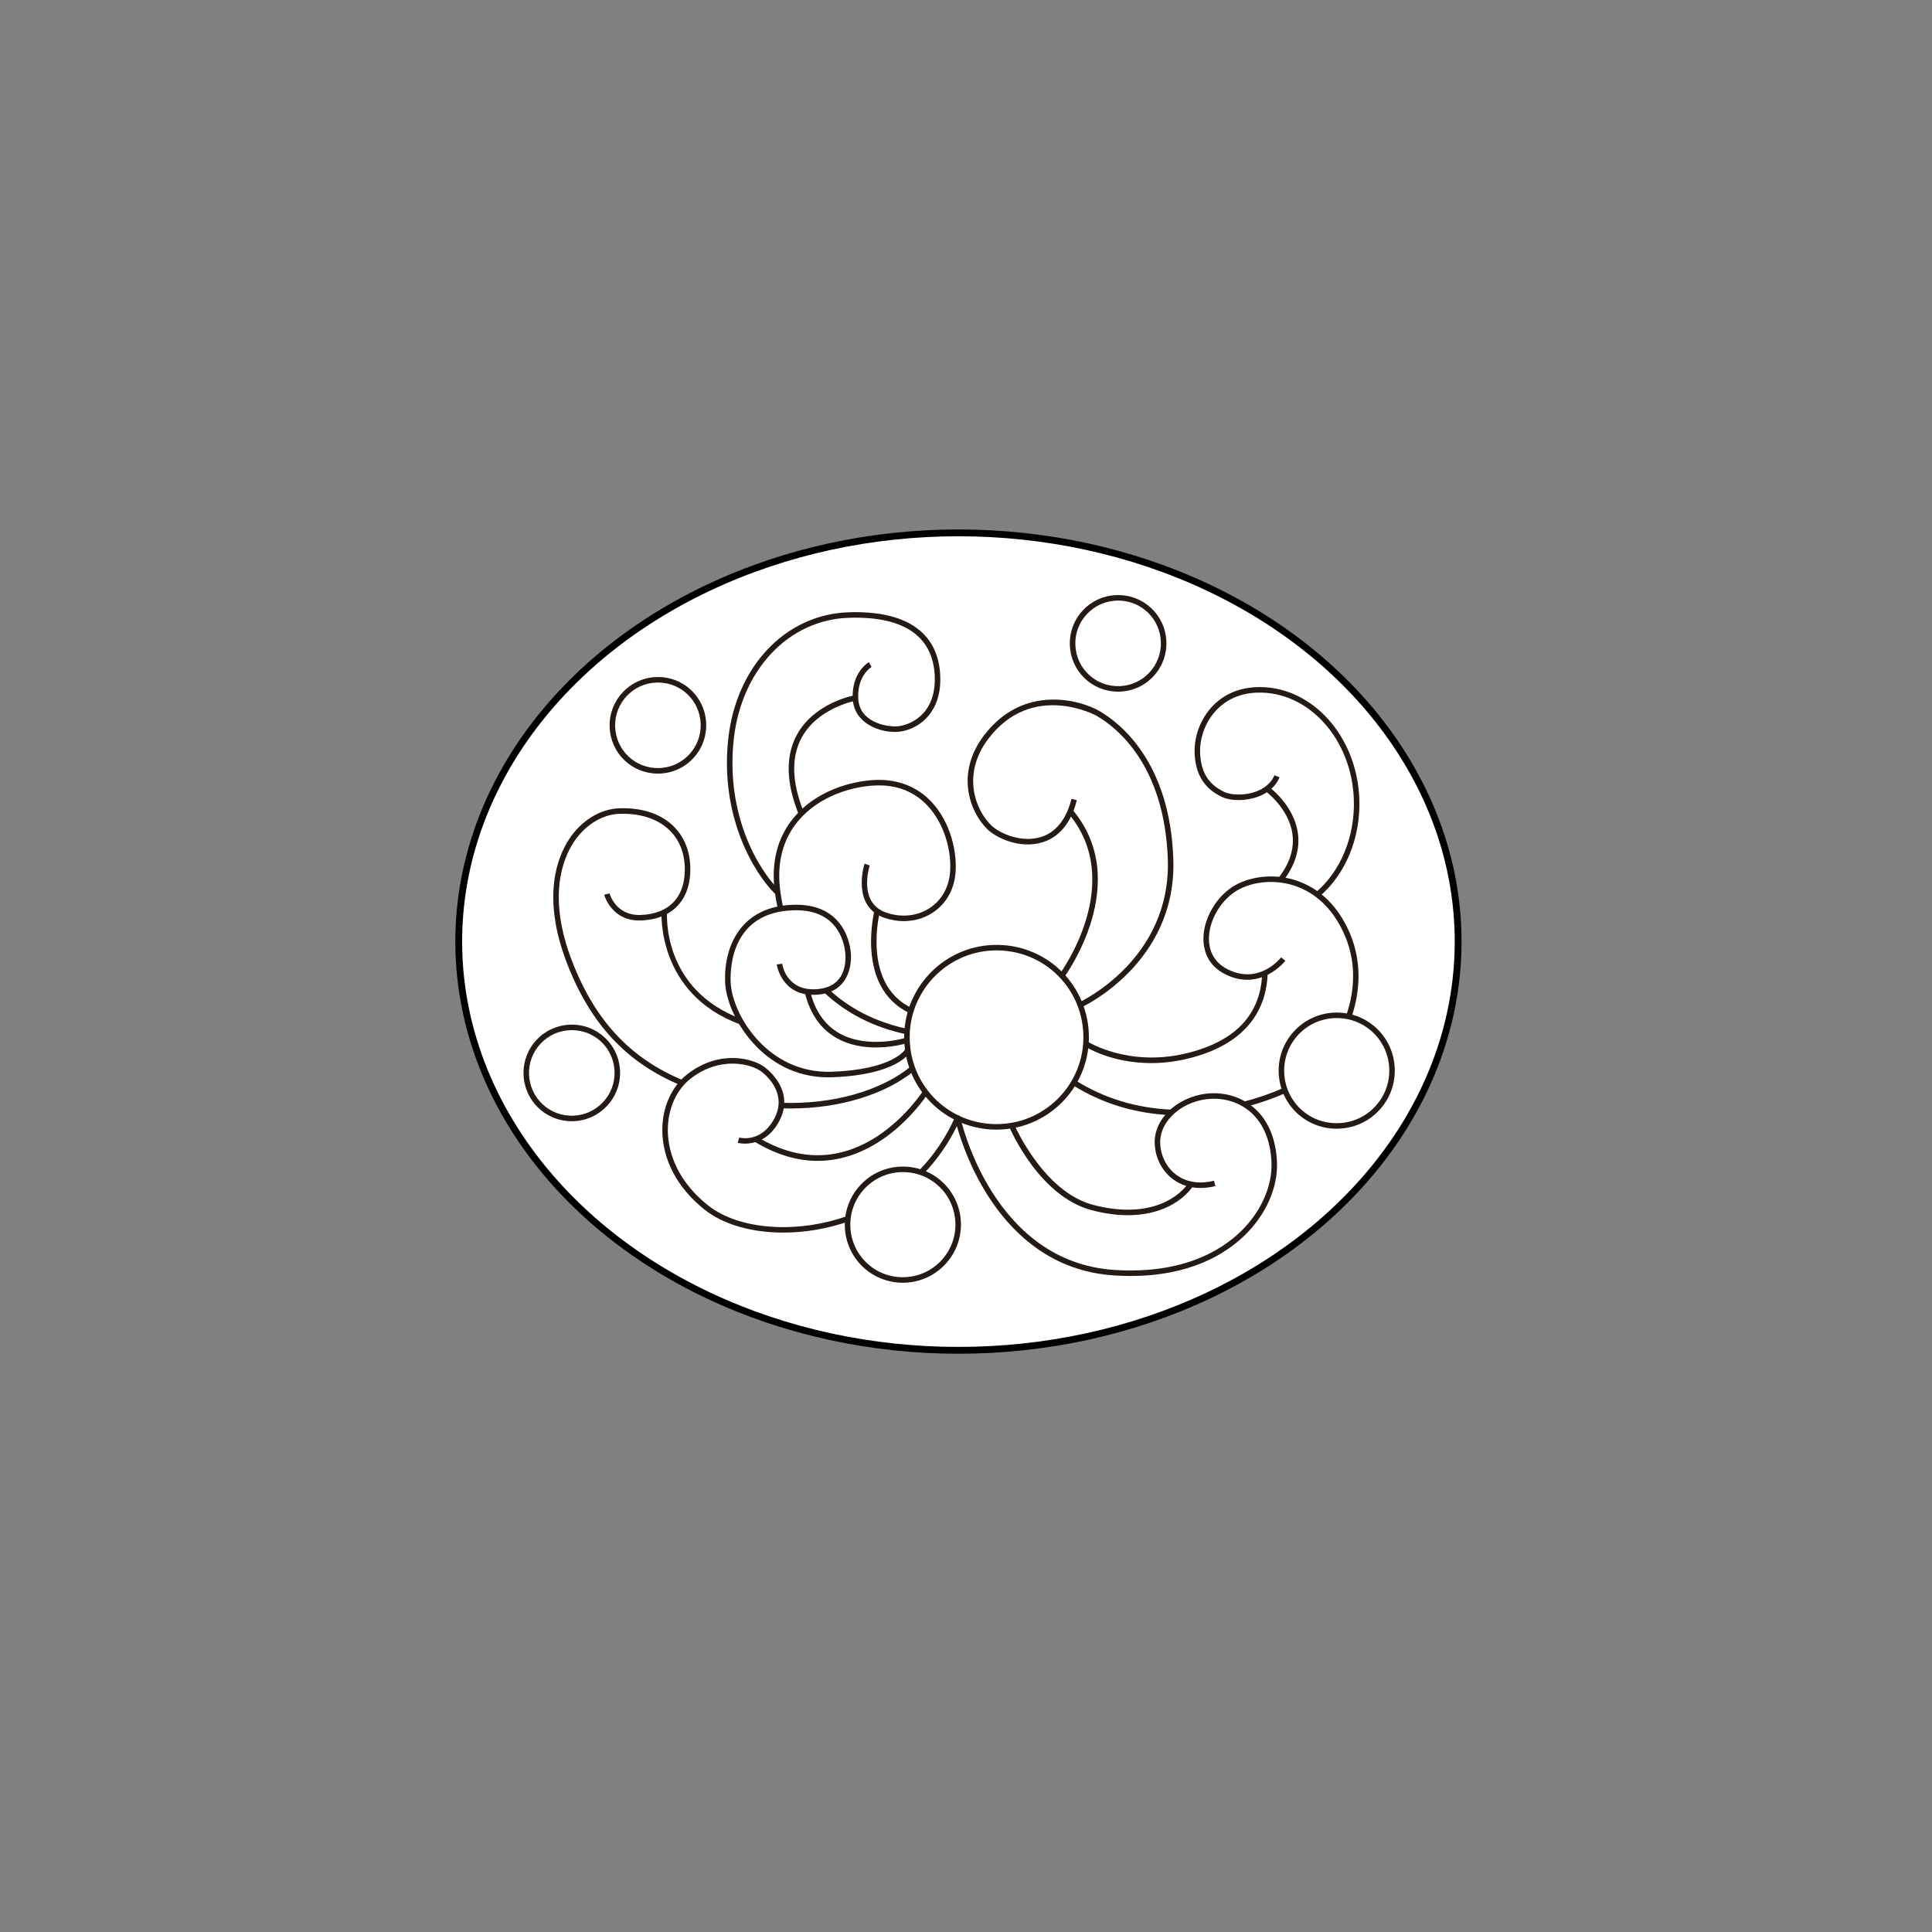 <?xml version="1.0" encoding="utf-8"?>
<!-- Generator: Adobe Illustrator 16.0.0, SVG Export Plug-In . SVG Version: 6.00 Build 0)  -->
<!DOCTYPE svg PUBLIC "-//W3C//DTD SVG 1.1//EN" "http://www.w3.org/Graphics/SVG/1.1/DTD/svg11.dtd">
<svg version="1.1" id="Layer_1" xmlns="http://www.w3.org/2000/svg" xmlns:xlink="http://www.w3.org/1999/xlink" x="0px" y="0px"
	 width="566.929px" height="566.929px" viewBox="0 0 566.929 566.929" enable-background="new 0 0 566.929 566.929"
	 xml:space="preserve">
<rect x="0" y="0" width="566.929" height="566.929" fill="#808080" stroke="none"/>
<g>
	<g>
		
			<ellipse fill="#FFFFFF" stroke="#000000" stroke-width="2" stroke-miterlimit="10" cx="281.244" cy="276.303" rx="146.633" ry="119.939"/>
		<g>
			<path fill="#FFFFFF" d="M394.582,273.15c-2.393-5.074-5.426-8.42-8.484-10.633l0.035,0.014
				c7.383-6.391,11.994-17.131,11.623-27.988c-0.621-18.082-13.609-32.395-28.885-31.842c-12.275,0.42-17.447,10.781-17.201,18.002
				c0.266,7.777,4.326,10.604,7.357,12.053c2.105,1.01,6.188,1.271,9.912-0.166c0.893-0.346,1.922-0.865,2.877-1.611
				c-0.02,0.016-0.029,0.031-0.051,0.049c1.436,1.145,7.586,6.395,8.596,13.385c0.65,4.512-1.16,9.615-4.477,14.035l0.02,0.01
				c-5.357-0.703-10.865,0.514-14.553,3.32c-4.646,3.537-7.537,9.643-7.027,14.85c0.254,2.582,1.475,6.113,5.846,8.254
				c4.35,2.129,8.035,1.607,10.779,0.383c0.061-0.072,0.145-0.125,0.246-0.113c0.004,0,0.004,0,0.004,0l0.305-0.211
				c-0.154,9.602-4.637,20.771-23.229,25.217c-3.693,0.883-7.154,1.227-10.313,1.227c-11.662,0-19.236-4.727-19.33-4.787
				c-0.014-0.01-0.014-0.027-0.025-0.035c-0.328,3.891-1.516,7.539-3.365,10.773c0.012,0.006,0.023,0,0.037,0.006
				c8.42,5.303,18.809,8.316,29.213,8.785c-0.178,0.156-0.336,0.32-0.504,0.475l0,0c-2.693,2.537-4.127,5.654-4.018,8.863
				c0.131,3.781,1.924,7.34,4.795,9.523c1.225,0.93,2.994,1.848,5.326,2.229l-0.109,0.006c-3.17,4.422-9.801,8.828-19.033,8.828
				c-3.178,0-6.707-0.451-10.58-1.486c-14.998-4.012-23.59-23.77-23.676-23.965c-0.063-0.145,0.004-0.301,0.129-0.385
				c-1.143,0.193-2.303,0.34-3.494,0.381c-4.266,0.148-8.32-0.754-11.945-2.438c0.737,3.201,10.609,42.762,45.787,44.934
				c19.83,1.223,31.242-5.574,37.322-11.494c5.939-5.783,9.344-13.4,9.104-20.387c-0.217-6.414-2.303-11.615-6.025-15.035
				c-1.078-0.99-2.287-1.807-3.582-2.463c0.186,0.076,0.367,0.17,0.553,0.281c4.041-1.053,8.783-2.803,12.377-4.414
				c0.018-0.006,0.033,0.004,0.051,0c-0.549-1.541-0.881-3.189-0.938-4.912c-0.309-8.959,6.703-16.471,15.662-16.779
				c1.316-0.047,2.594,0.086,3.826,0.34c-0.006-0.049-0.025-0.094-0.008-0.145C398.465,289.346,398.139,280.723,394.582,273.15z"/>
			<path fill="#FFFFFF" d="M271.842,320.629c-0.826,1.275-12.975,19.463-31.91,19.463c-5.526,0-11.635-1.561-18.205-5.535
				l-0.38-0.52c0.092-0.152,0.303-0.273,0.459-0.182c0.008,0.006,0.014,0.012,0.022,0.016c1.858-0.678,4.221-2.066,5.91-5.02
				c0.992-1.736,1.421-3.398,1.487-4.945c-0.003,0.029,0,0.061-0.003,0.09c14.92,0.48,29.487-3.492,38.361-10.742
				c0.028-0.027,0.072-0.02,0.106-0.031c-0.533-1.488-1.078-3.877-1.34-5.479l-0.377,0.465c0.089-0.156,0.221-0.547,0.377-0.465
				c-0.118-0.832-0.133-1.34-0.176-2.195c-0.551,0.162-4.386,1.248-9.157,1.248c-3.556,0-7.634-0.605-11.249-2.646
				c-4.544-2.561-7.999-7.805-9.316-13.605c-0.072-0.012-0.129-0.031-0.202-0.043c0.856,0.172,1.804,0.26,2.875,0.223
				c1.093-0.039,2.063-0.184,2.922-0.406c0.009-0.012,0.006-0.029,0.015-0.039c0.086-0.088,0.202-0.094,0.311-0.068
				c0.041-0.01,0.072-0.025,0.112-0.041c6.233,5.746,14.54,10.209,23.643,12.152c0.034,0.008,0.05,0.039,0.081,0.057
				c0.139-1.91,0.495-3.758,1.023-5.535c-0.023-0.006-0.047-0.008-0.064-0.018c-14.355-6.76-11.183-26.355-9.973-30.07
				c0.058-0.162,0.219-0.256,0.387-0.213c0.176,0.045,0.276,0.225,0.23,0.396c-0.006,0.01-0.023,0.082-0.05,0.186
				c0.657,0.436,1.386,0.824,2.269,1.117c4.549,1.52,9.283,1.008,12.992-1.4c3.575-2.326,5.783-6.105,6.219-10.641
				c0.561-5.889-1.303-14.416-6.743-20.197c-3.985-4.242-9.172-6.281-15.405-6.064c-7.143,0.242-16.988,3.141-23.201,10.539
				c0.438-0.518,0.666-0.783,1.138-1.262c-3.643-9.137-4.057-17.488-0.695-23.537c4.657-8.385,15.315-10.982,17.003-11.34
				c-0.002-0.197,0.012-0.375,0.015-0.564c-0.009,0.313-0.017,0.627-0.006,0.959c0.233,6.777,7.126,9.006,11.653,8.846
				c2.049-0.066,5.123-0.973,7.602-3.299c2.904-2.725,4.351-6.801,4.178-11.791c-0.202-5.879-2.392-10.383-6.51-13.385
				c-4.365-3.184-10.854-4.648-19.291-4.363c-17.825,0.611-31.863,15.426-34.143,36.025c-2.407,21.766,7.428,38.275,13.658,44.795
				c-0.015-0.152-0.017-0.299-0.034-0.455c0.032,0.246,0.038,0.479,0.072,0.725c0.207,1.473,0.47,2.938,0.78,4.355
				c0.009,0.035-0.014,0.059-0.014,0.09c0.152-0.025,0.313-0.041,0.469-0.064c-12.094,1.865-16.182,12.486-15.863,21.82
				c0.116,3.334,1.441,7.617,3.905,11.783c-0.006-0.01-0.012-0.02-0.018-0.031c-21.965-8.148-23.639-28.887-23.196-32.352
				c-0.216,0.1-0.449,0.178-0.674,0.268c5.002-2.102,7.728-6.82,7.5-13.426c-0.346-10.125-8.045-16.412-19.634-16.018
				c-5.25,0.182-10.414,3.355-13.809,8.498c-3.36,5.08-7.892,16.438-0.553,35.43c6.754,17.479,17.614,29.049,33.14,35.535
				c0.069-0.076,0.153-0.156,0.228-0.232c-3.311,3.402-5.267,8.4-5.313,13.803c-0.04,4.889,1.455,14.33,11.947,22.709
				c9.091,7.256,26.057,8.602,41.268,3.266c0.056-0.018,0.107,0,0.159,0.012c0.972-7.771,7.448-13.914,15.528-14.191
				c1.959-0.066,3.844,0.232,5.607,0.813c0.014-0.051,0.018-0.107,0.057-0.148c4.432-4.555,8.023-9.896,10.674-15.875
				c0-0.004,0.002-0.004,0.006-0.006C277.256,326.137,274.236,323.646,271.842,320.629z M229.23,323.646
				c0.043-2.559-0.905-4.793-1.959-6.529C228.583,318.838,229.326,321.025,229.23,323.646z"/>
			<path fill="#FFFFFF" d="M305.365,246.092c3.709-1.072,6.529-3.83,8.309-8.014c0.039-0.098,0.082-0.238,0.469-0.352
				c17.564,21.059-2.113,48.484-2.318,48.758c-0.016,0.021-0.045,0.016-0.066,0.035c2.141,2.32,3.859,5.033,5.057,8.021
				c0.004,0,0.004-0.006,0.006-0.006c0.275-0.123,27.373-12.629,26.35-42.43c-0.961-27.918-15.121-39.064-21.166-42.561
				c-0.191-0.107-19.197-10.404-32.344,6.861c-8.107,10.654-3.914,21.428,0.877,26.07
				C293.148,244.996,299.477,247.789,305.365,246.092z"/>
		</g>
		<path fill="#FFFFFF" d="M318.707,303.453c0.498,14.518-10.865,26.686-25.379,27.186c-14.514,0.494-26.682-10.865-27.18-25.379
			c-0.499-14.516,10.863-26.684,25.377-27.184C306.039,277.578,318.211,288.939,318.707,303.453z"/>
		<path fill="#FFFFFF" d="M408.473,313.594c0.309,8.961-6.709,16.473-15.664,16.781c-8.961,0.309-16.471-6.709-16.777-15.666
			c-0.309-8.959,6.703-16.471,15.662-16.779C400.652,297.625,408.164,304.635,408.473,313.594z"/>
		<path fill="#FFFFFF" d="M281.163,358.791c0.306,8.961-6.708,16.471-15.663,16.779c-8.962,0.309-16.471-6.705-16.779-15.666
			c-0.309-8.959,6.705-16.469,15.664-16.777S280.855,349.834,281.163,358.791z"/>
		<path fill="#FFFFFF" d="M181.145,314.365c0.254,7.375-5.521,13.561-12.897,13.814c-7.376,0.25-13.561-5.521-13.814-12.896
			c-0.253-7.377,5.521-13.561,12.897-13.814C174.705,301.215,180.888,306.988,181.145,314.365z"/>
		<path fill="#FFFFFF" d="M206.412,212.359c0.253,7.377-5.521,13.563-12.897,13.813c-7.376,0.256-13.56-5.52-13.811-12.895
			c-0.253-7.375,5.518-13.561,12.895-13.814C199.975,199.211,206.159,204.984,206.412,212.359z"/>
		<path fill="#FFFFFF" d="M341.455,188.314c0.254,7.377-5.521,13.561-12.898,13.814c-7.373,0.254-13.559-5.52-13.813-12.896
			c-0.254-7.375,5.521-13.561,12.898-13.814C335.018,175.164,341.205,180.939,341.455,188.314z"/>
	</g>
	<g>
		<path fill="#241A16" d="M292.414,331.479c-14.676,0-26.568-11.498-27.076-26.176c-0.51-14.934,11.224-27.502,26.158-28.018
			c15.125-0.502,27.504,11.168,28.02,26.158c0.514,14.934-11.223,27.506-26.158,28.02
			C293.041,331.473,292.727,331.479,292.414,331.479z M292.441,278.885c-0.293,0-0.594,0.006-0.891,0.016
			c-14.044,0.484-25.078,12.303-24.596,26.346c0.484,14.1,12.117,25.07,26.346,24.602c14.045-0.486,25.08-12.303,24.598-26.348
			C317.426,289.697,306.244,278.885,292.441,278.885z"/>
		<path fill="#241A16" d="M392.238,331.209c-9.225,0-16.701-7.229-17.018-16.453c-0.156-4.551,1.469-8.887,4.576-12.215
			c3.105-3.328,7.322-5.244,11.867-5.4c9.49-0.316,17.289,7.02,17.615,16.443c0.158,4.551-1.469,8.887-4.572,12.213
			c-3.105,3.328-7.322,5.244-11.873,5.4C392.637,331.205,392.438,331.209,392.238,331.209z M392.262,298.746
			c-0.18,0-0.361,0.002-0.541,0.008c-4.115,0.141-7.932,1.879-10.744,4.891c-2.811,3.012-4.281,6.938-4.141,11.055
			c0.295,8.529,7.34,15.191,15.941,14.881c4.117-0.139,7.936-1.875,10.748-4.887s4.281-6.936,4.137-11.055
			C407.379,305.289,400.613,298.746,392.262,298.746z"/>
		<path fill="#241A16" d="M264.93,376.404c-9.224,0-16.701-7.227-17.019-16.453c-0.155-4.551,1.47-8.887,4.575-12.211
			c3.107-3.33,7.322-5.248,11.869-5.404c9.486-0.316,17.292,7.02,17.615,16.445c0.322,9.391-7.057,17.291-16.445,17.611
			C265.327,376.4,265.128,376.404,264.93,376.404z M264.952,343.943c-0.179,0-0.36,0-0.538,0.01
			c-4.119,0.141-7.936,1.875-10.746,4.891c-2.809,3.01-4.281,6.936-4.141,11.053c0.294,8.529,7.363,15.193,15.943,14.883
			c8.498-0.291,15.174-7.439,14.883-15.941C280.068,350.484,273.303,343.943,264.952,343.943z"/>
		<path fill="#241A16" d="M167.781,329.014c-7.674,0-13.895-6.012-14.154-13.686c-0.133-3.783,1.219-7.391,3.804-10.16
			c2.582-2.766,6.089-4.359,9.872-4.488c7.881-0.273,14.381,5.838,14.649,13.676c0.268,7.807-5.867,14.381-13.676,14.648
			C168.109,329.01,167.945,329.014,167.781,329.014z M167.801,302.287c-0.15,0-0.297,0.002-0.444,0.006
			c-3.351,0.115-6.458,1.529-8.745,3.979c-2.291,2.453-3.487,5.648-3.371,9c0.239,6.943,5.987,12.352,12.978,12.119
			c6.918-0.24,12.355-6.063,12.117-12.979C180.102,307.611,174.595,302.287,167.801,302.287z"/>
		<path fill="#241A16" d="M193.045,227.006c-7.673,0-13.888-6.012-14.151-13.686c-0.268-7.807,5.867-14.379,13.676-14.648
			c7.936-0.271,14.384,5.838,14.652,13.676c0.127,3.783-1.221,7.391-3.806,10.158c-2.584,2.768-6.088,4.361-9.872,4.49
			C193.376,227.002,193.212,227.006,193.045,227.006z M193.065,200.279c-0.147,0-0.291,0.002-0.438,0.008
			c-6.918,0.238-12.355,6.061-12.117,12.979c0.236,6.945,5.974,12.354,12.976,12.117c3.354-0.115,6.46-1.529,8.748-3.979
			c2.291-2.453,3.487-5.648,3.372-9.002C205.372,205.605,199.863,200.279,193.065,200.279z"/>
		<path fill="#241A16" d="M328.092,202.963c-7.674,0-13.893-6.012-14.154-13.686c-0.133-3.783,1.223-7.391,3.805-10.156
			c2.58-2.768,6.092-4.363,9.869-4.492c7.904-0.258,14.383,5.84,14.65,13.676c0.133,3.785-1.221,7.391-3.803,10.158
			c-2.582,2.766-6.092,4.361-9.873,4.49C328.42,202.959,328.256,202.963,328.092,202.963z M328.107,176.234
			c-0.146,0-0.293,0.004-0.439,0.01c-3.352,0.115-6.459,1.527-8.746,3.979c-2.287,2.453-3.486,5.648-3.369,9
			c0.236,6.943,5.979,12.363,12.979,12.115c3.354-0.115,6.455-1.527,8.746-3.979c2.289-2.453,3.486-5.648,3.367-9
			C340.412,181.561,334.906,176.234,328.107,176.234z"/>
		<path fill="#241A16" d="M330.945,356.594c-3.217,0-6.787-0.459-10.701-1.504c-15.225-4.068-23.645-23.424-23.996-24.244
			l1.486-0.635c0.084,0.193,8.469,19.453,22.926,23.316c14.707,3.934,24.195-0.771,28.17-6.479l1.324,0.92
			C346.951,352.578,340.49,356.594,330.945,356.594z"/>
		<path fill="#241A16" d="M387.168,263.094l-1.053-1.229c7.357-6.283,11.529-16.471,11.156-27.244
			c-0.609-17.814-13.334-31.879-28.381-31.377c-11.945,0.412-16.977,10.482-16.736,17.502c0.197,5.795,2.383,9.383,7.08,11.633
			c1.969,0.939,5.973,1.193,9.529-0.182c1.781-0.688,4.131-2.066,5.203-4.707l1.498,0.607c-1.021,2.516-3.137,4.455-6.121,5.607
			c-3.545,1.375-8.094,1.428-10.809,0.133c-5.236-2.51-7.779-6.65-7.996-13.037c-0.264-7.689,5.236-18.723,18.293-19.172
			c0.287-0.01,0.57-0.014,0.854-0.014c15.557,0,28.572,14.578,29.203,32.947C399.275,245.828,394.893,256.492,387.168,263.094z"/>
		<path fill="#241A16" d="M376.4,258.662l-1.277-0.992c3.359-4.309,4.744-8.693,4.117-13.035
			c-1.084-7.521-7.857-12.455-7.926-12.506l0.941-1.311c0.301,0.215,7.404,5.391,8.584,13.586
			C381.531,249.199,380.039,253.996,376.4,258.662z"/>
		<path fill="#241A16" d="M337.807,311.955c-11.609,0-19.043-4.643-19.436-4.895l0.871-1.361c0.115,0.074,11.949,7.436,28.771,3.414
			c14.473-3.461,22-11.402,22.365-23.607l1.617,0.049c-0.268,8.955-4.586,20.586-23.609,25.133
			C344.582,311.598,341.031,311.955,337.807,311.955z"/>
		<path fill="#241A16" d="M239.938,340.648c-5.679,0-11.958-1.615-18.727-5.766l0.848-1.379
			c28.941,17.752,48.67-13.174,48.867-13.486l1.371,0.855C272.141,321.127,259.685,340.648,239.938,340.648z"/>
		<path fill="#241A16" d="M331.754,374.424c-1.502,0-3.053-0.047-4.654-0.146c-32.404-2-43.801-34.889-46.309-43.828
			c-2.587,5.275-5.92,10.025-9.929,14.15l-1.159-1.129c4.39-4.514,7.947-9.811,10.576-15.734c0.141-0.32,0.457-0.516,0.824-0.479
			c0.348,0.037,0.633,0.297,0.705,0.639c0.09,0.428,9.293,42.539,45.389,44.768c19.664,1.215,30.945-5.506,36.957-11.355
			c5.842-5.691,9.193-13.176,8.957-20.023c-0.213-6.285-2.242-11.365-5.869-14.693c-3.088-2.838-7.205-4.313-11.654-4.166
			c-3.963,0.135-7.895,1.639-10.781,4.127c-2.916,2.512-4.463,5.693-4.352,8.955c0.127,3.637,1.844,7.057,4.602,9.148
			c2.072,1.572,5.697,3.164,11.195,1.826l0.381,1.572c-6.121,1.482-10.201-0.326-12.553-2.111c-3.141-2.383-5.098-6.264-5.24-10.381
			c-0.127-3.76,1.615-7.395,4.912-10.234c3.162-2.725,7.453-4.369,11.783-4.52c4.844-0.152,9.398,1.465,12.801,4.594
			c3.951,3.627,6.162,9.102,6.391,15.826c0.252,7.297-3.279,15.234-9.443,21.234C359.531,368.063,349.16,374.424,331.754,374.424z"
			/>
		<path fill="#241A16" d="M229.842,361.691c-9.157,0-17.551-2.305-23.115-6.75c-8.054-6.43-12.448-14.813-12.374-23.598
			c0.052-6.596,2.818-12.641,7.395-16.172c9.575-7.381,19.43-4.514,22.706-1.971c2.15,1.67,8.786,7.775,3.962,16.225
			c-4.536,7.934-11.878,5.949-11.947,5.93l0.44-1.557l-0.222,0.777l0.219-0.777c0.253,0.068,6.215,1.631,10.102-5.178
			c4.182-7.316-1.656-12.676-3.549-14.143c-2.833-2.201-11.984-4.764-20.724,1.975c-4.188,3.229-6.717,8.803-6.769,14.904
			c-0.041,4.795,1.435,14.07,11.768,22.324c8.965,7.156,25.743,8.467,40.802,3.186l0.532,1.525
			C242.748,360.611,236.118,361.691,229.842,361.691z"/>
		<path fill="#241A16" d="M312.211,286.834l-1.291-0.969c0.199-0.271,19.889-27.064,2.334-47.479l1.225-1.055
			C332.887,258.736,312.422,286.555,312.211,286.834z"/>
		<path fill="#241A16" d="M317.283,295.625l-0.66-1.475c0.268-0.121,27.074-12.51,26.063-41.967
			c-0.951-27.676-14.953-38.703-20.928-42.158c-0.184-0.107-18.816-10.199-31.715,6.734c-7.912,10.402-3.84,20.904,0.832,25.426
			c2.453,2.373,8.715,5.125,14.354,3.498c4.523-1.303,7.697-5.201,9.184-11.27l1.57,0.383c-2.063,8.422-6.742,11.414-10.307,12.439
			c-6.32,1.826-13.119-1.176-15.926-3.891c-5.082-4.922-9.546-16.326-0.988-27.564c11.578-15.213,28.328-10.324,33.805-7.156
			c6.211,3.592,20.76,15.021,21.736,43.502C345.352,282.689,317.564,295.502,317.283,295.625z"/>
		<path fill="#241A16" d="M343.729,327.234c-10.652-0.461-20.426-3.447-29.053-8.877l0.861-1.369
			c8.385,5.277,17.895,8.184,28.262,8.629L343.729,327.234z"/>
		<path fill="#241A16" d="M365.455,324.826l-0.406-1.564c4.043-1.049,8.08-2.457,11.674-4.066l0.662,1.475
			C373.707,322.316,369.584,323.754,365.455,324.826z"/>
		<path fill="#241A16" d="M396.584,298.504l-1.529-0.516c2.951-8.742,2.643-17.01-0.914-24.574
			c-4.43-9.414-11.115-12.799-15.941-13.984c-5.922-1.447-12.418-0.355-16.555,2.791c-4.52,3.443-7.332,9.371-6.836,14.418
			c0.242,2.461,1.4,5.82,5.576,7.867c9.145,4.48,15.277-3.238,15.533-3.57l1.279,0.986c-0.072,0.09-7.178,9.107-17.525,4.033
			c-4.842-2.371-6.193-6.287-6.475-9.158c-0.545-5.574,2.527-12.098,7.469-15.865c4.51-3.428,11.539-4.631,17.92-3.072
			c5.166,1.27,12.318,4.877,17.018,14.867C399.295,280.568,399.631,289.482,396.584,298.504z"/>
		<path fill="#241A16" d="M266.961,297.322c-16.26-7.652-10.305-30.391-10.241-30.621l1.56,0.424
			c-0.059,0.215-5.66,21.66,9.373,28.736L266.961,297.322z"/>
		<path fill="#241A16" d="M257.04,307.369c-3.613,0-7.769-0.625-11.513-2.736c-4.71-2.656-7.868-7.178-9.378-13.439l1.57-0.377
			c1.404,5.807,4.297,9.98,8.601,12.406c8.402,4.738,19.473,1.318,19.583,1.283l0.489,1.539
			C266.111,306.133,262.111,307.369,257.04,307.369z"/>
		<path fill="#241A16" d="M243.004,316.131c-19.222,0.004-29.884-18.055-30.23-28c-0.363-10.596,4.668-22.104,19.876-22.627
			c6.46-0.221,11.2,1.82,14.173,6.066c2.521,3.6,2.845,7.578,2.885,8.711c0.09,2.639-0.403,11.283-10.549,11.633
			c-9.84,0.344-11.226-8.803-11.238-8.898l1.602-0.217c0.046,0.318,1.184,7.756,9.581,7.498c8.11-0.277,9.112-6.359,8.987-9.959
			c-0.024-0.729-0.264-4.52-2.592-7.84c-2.64-3.768-6.945-5.586-12.797-5.379c-17.638,0.604-18.477,16.193-18.312,20.957
			c0.329,9.563,10.823,27.051,29.624,26.422c17.901-0.613,21.504-6.418,21.54-6.475l1.409,0.793
			c-0.149,0.27-3.894,6.648-22.894,7.299C243.713,316.129,243.355,316.131,243.004,316.131z"/>
		<path fill="#241A16" d="M265.892,303.488c-9.558-2.039-17.684-6.191-24.152-12.342l1.115-1.17
			c6.249,5.939,14.113,9.953,23.374,11.93L265.892,303.488z"/>
		<path fill="#241A16" d="M265.217,270.295c-1.832,0-3.702-0.303-5.546-0.918c-10.028-3.344-6.022-15.805-5.979-15.928l1.533,0.508
			c-0.146,0.449-3.539,11.053,4.962,13.889c4.405,1.469,8.989,0.977,12.569-1.35c3.451-2.244,5.58-5.898,6.004-10.283
			c0.551-5.781-1.279-14.148-6.615-19.82c-3.885-4.131-8.971-6.105-15.033-5.912c-7.039,0.242-16.738,3.094-22.847,10.371
			c-4.659,5.549-6.425,12.605-5.25,20.971c0.205,1.455,0.464,2.91,0.772,4.322l-1.579,0.346c-0.316-1.451-0.584-2.945-0.795-4.443
			c-1.242-8.838,0.645-16.32,5.613-22.236c6.452-7.682,16.644-10.693,24.031-10.947c6.492-0.215,12.107,2,16.27,6.424
			c5.68,6.037,7.63,14.938,7.042,21.08c-0.47,4.885-2.858,8.965-6.728,11.482C271.15,269.467,268.237,270.295,265.217,270.295z"/>
		<path fill="#241A16" d="M232.017,325.27c-0.925,0-1.855-0.018-2.787-0.053l0.058-1.613c14.935,0.539,29.138-3.438,37.987-10.664
			l1.022,1.25C259.711,321.205,246.307,325.27,232.017,325.27z"/>
		<path fill="#241A16" d="M199.845,318.504c-15.934-6.6-26.57-17.988-33.474-35.848c-7.521-19.471-2.81-31.205,0.666-36.467
			c3.596-5.445,9.097-8.811,14.712-9.004c12.266-0.426,20.435,6.297,20.807,17.111c0.328,9.574-5.092,15.484-14.502,15.807
			c-8.622,0.305-10.731-7.463-10.751-7.541l1.562-0.406c0.072,0.268,1.873,6.584,9.134,6.334c8.524-0.295,13.24-5.445,12.941-14.137
			c-0.337-9.836-7.852-15.912-19.136-15.551c-5.091,0.176-10.107,3.27-13.418,8.277c-3.305,5.004-7.766,16.201-0.504,34.994
			c6.73,17.416,17.083,28.516,32.58,34.938L199.845,318.504z"/>
		<path fill="#241A16" d="M217.085,300.561c-24.386-9.016-22.971-32.727-22.954-32.967l1.614,0.115
			c-0.066,0.926-1.322,22.75,21.899,31.334L217.085,300.561z"/>
		<path fill="#241A16" d="M227.649,262.514c-6.371-6.219-16.474-22.861-13.935-45.811c2.339-21.172,16.828-36.4,35.229-37.031
			c8.695-0.303,15.422,1.24,19.997,4.576c4.411,3.219,6.757,8.018,6.973,14.264c0.397,11.59-7.479,16.074-12.871,16.26
			c-4.767,0.18-12.563-2.387-12.825-9.938c-0.257-7.563,4.532-10.406,4.736-10.523l0.805,1.4l-0.404-0.701l0.406,0.699
			c-0.17,0.1-4.151,2.52-3.927,9.068c0.247,7.178,8.172,8.463,11.151,8.379c3.281-0.113,11.713-2.955,11.313-14.588
			c-0.195-5.727-2.319-10.104-6.311-13.014c-4.273-3.119-10.673-4.555-18.988-4.268c-17.581,0.604-31.428,15.24-33.676,35.596
			c-2.47,22.326,7.296,38.459,13.457,44.473L227.649,262.514z"/>
		<path fill="#241A16" d="M234.388,239.01c-3.777-9.371-3.936-17.277-0.475-23.508c5.178-9.328,16.493-11.408,16.972-11.492
			l0.279,1.592c-0.109,0.018-11.05,2.045-15.845,10.697c-3.205,5.781-3.014,13.217,0.567,22.105L234.388,239.01z"/>
	</g>
</g>
</svg>
